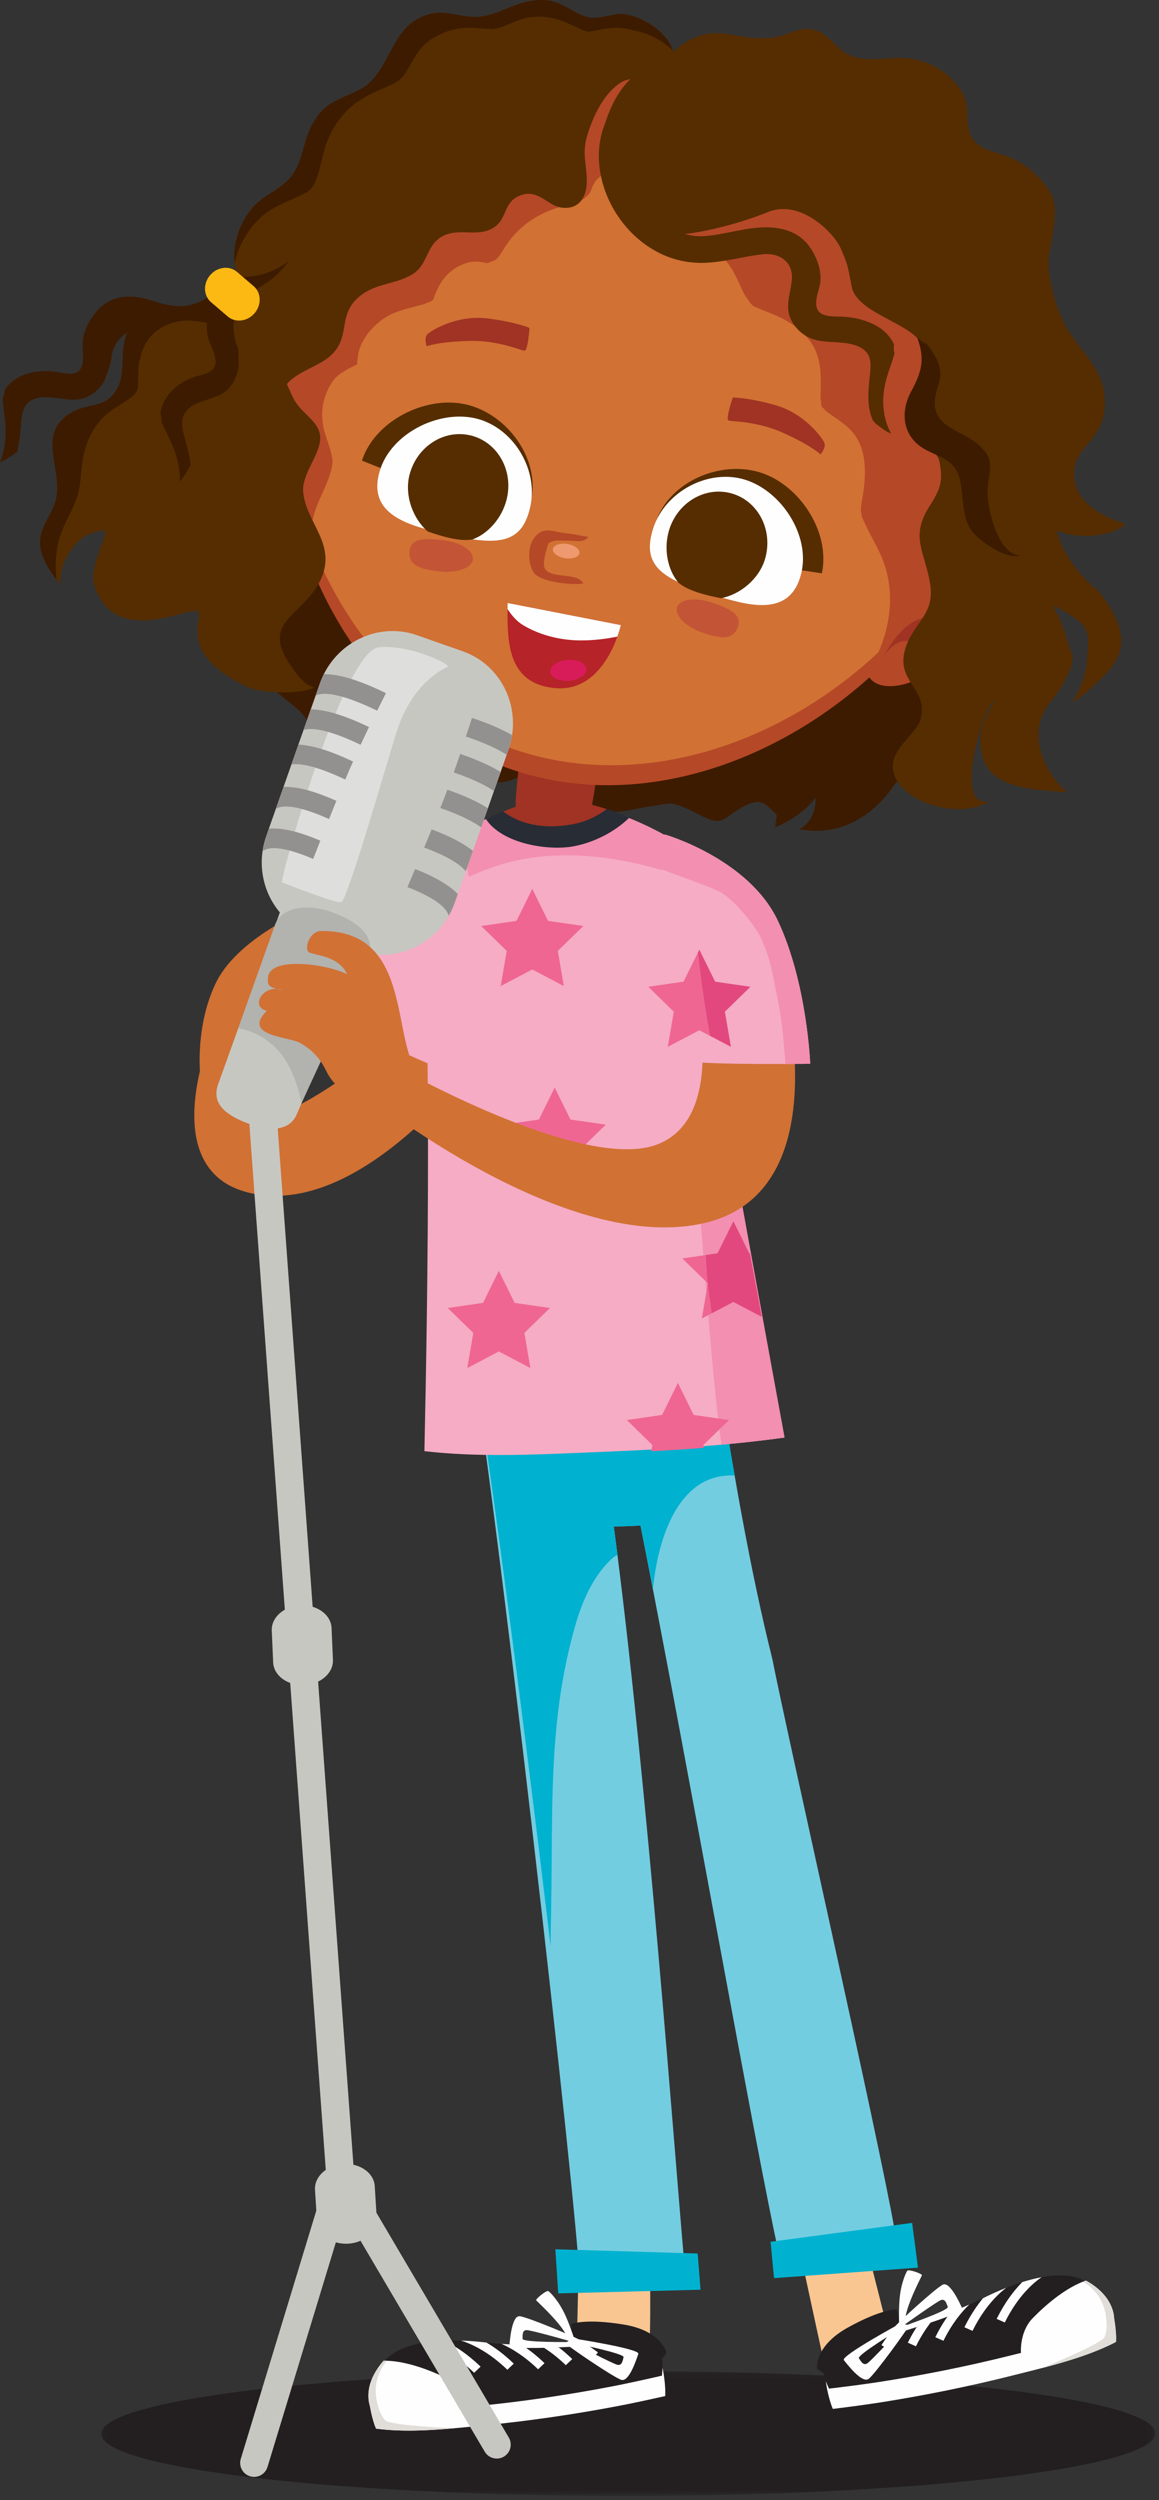 <svg width="179px" height="386px" viewBox="0 0 179 386" version="1.1" xmlns="http://www.w3.org/2000/svg" xmlns:xlink="http://www.w3.org/1999/xlink">
    <rect x="0" y="0" width="179" height="386" fill="#333333" stroke="none"/>
    <defs>
        <polygon id="path-1" points="0.104 0.147 162.9 0.147 162.9 19.404 0.104 19.404"></polygon>
    </defs>
    <g id="SU-Main" stroke="none" stroke-width="1" fill="none" fill-rule="evenodd">
        <g id="SU-login-Kids" transform="translate(-1214, -376)">
            <g id="Group-228" transform="translate(1214, 376)">
                <g id="Group-3" transform="translate(15.523, 365.963)">
                    <mask id="mask-2" fill="white">
                        <use xlink:href="#path-1"></use>
                    </mask>
                    <g id="Clip-2"></g>
                    <path d="M0.104,9.817 C0.106,15.135 36.552,19.427 81.507,19.404 C126.462,19.381 162.903,15.051 162.9,9.734 C162.898,4.416 126.452,0.124 81.497,0.147 C36.542,0.17 0.101,4.5 0.104,9.817" id="Fill-1" fill="#231F20" mask="url(#mask-2)"></path>
                </g>
                <path d="M36.515,152.09 C34.279,153.921 21.104,181.955 40.206,184.481 C59.307,187.006 78.691,157.24 78.691,157.24 L68.082,154.562 C68.082,154.562 41.035,178.209 40.071,170.426 C39.106,162.641 41.571,155.31 41.571,155.31 L36.515,152.09 Z" id="Fill-4" fill="#D17134"></path>
                <path d="M89.351,349.433 C89.244,356.181 89.109,360.527 89.109,360.527 C89.524,365.482 99.347,364.836 100.211,362.857 C100.393,362.438 100.484,357.416 100.383,349.465 L89.351,349.433 Z" id="Fill-6" fill="#F9C692"></path>
                <path d="M123.963,349.533 C125.79,358.05 127.052,363.785 127.052,363.785 C128.097,368.643 137.217,365.451 137.822,363.373 C137.95,362.934 136.6,357.691 134.531,349.563 L123.963,349.533 Z" id="Fill-8" fill="#F9C692"></path>
                <path d="M138.168,344.293 C135.77,330.474 121.671,268.278 119.269,256.084 C112.703,229.858 109,196.398 106.887,189.345 C104.76,182.247 90.951,175.329 90.271,187.066 C90.198,188.327 90.996,193.503 92.38,201.253 C91.5,201.986 90.675,203.266 90.031,205.253 C88.332,196.532 86.613,190.228 84.937,187.737 C80.367,180.946 67.336,187.231 71.026,199.071 C74.055,208.791 87.896,329.455 89.351,349.432 C95.778,349.718 99.195,349.502 105.655,349.074 C104.326,334.349 99.966,274.674 94.792,235.68 C96.076,235.678 97.512,235.621 98.919,235.539 C106.492,273.862 116.84,332.58 120.283,347.897 C125.106,347.521 138.975,348.944 138.168,344.293" id="Fill-10" fill="#73CDE1"></path>
                <path d="M106.887,189.345 C104.76,182.247 90.951,175.329 90.271,187.066 C90.198,188.327 90.996,193.503 92.38,201.253 C91.5,201.986 90.675,203.266 90.031,205.253 C88.332,196.532 86.613,190.228 84.937,187.737 C80.367,180.946 67.336,187.231 71.026,199.071 C73.109,205.753 80.285,260.453 85.039,300.482 C85.057,298.564 85.081,296.646 85.12,294.727 C85.321,284.699 84.992,274.526 86.165,264.55 C86.689,260.096 87.522,255.702 88.732,251.381 C89.837,247.44 91.426,243.582 94.438,240.706 C94.735,240.423 95.049,240.226 95.368,240.095 C95.177,238.61 94.985,237.136 94.792,235.68 C96.076,235.678 97.512,235.62 98.919,235.539 C99.544,238.7 100.187,241.936 100.844,245.222 C100.909,244.664 100.977,244.107 101.056,243.551 C102.007,236.757 105.102,227.405 113.457,227.814 C110.343,209.959 108.273,193.971 106.887,189.345" id="Fill-12" fill="#00B2D0"></path>
                <polygon id="Fill-14" fill="#00B2D0" points="140.873 343.208 141.775 350.117 119.547 351.738 119.006 346.129"></polygon>
                <polygon id="Fill-16" fill="#00B2D0" points="85.773 347.285 86.212 354.095 108.192 353.53 107.753 347.939"></polygon>
                <path d="M156.309,366.789 C149.75,368.439 143.083,369.792 136.419,370.858 C133.97,371.251 131.081,371.63 128.625,371.934 C128.004,370.549 126.981,366.222 127.778,365.695 C129.692,364.43 148.335,360.102 152.511,358.044 C159.124,354.786 164.683,351.047 167.766,352.523 C171.252,354.192 172.567,359.431 172.353,361.592 C167.458,364.125 161.444,365.498 156.309,366.789" id="Fill-18" fill="#FEFEFE"></path>
                <path d="M169.682,353.989 C170.969,356.37 171.211,359.051 170.629,360.788 C170.284,361.82 161.643,365.313 161.001,365.604 C164.874,364.592 168.892,363.383 172.353,361.592 C172.522,359.885 171.918,354.298 169.682,353.989" id="Fill-20" fill="#E1DEDA"></path>
                <path d="M126.188,365.748 C126.188,365.748 125.677,362.297 130.931,359.376 C136.186,356.456 138.505,356.566 138.505,356.566 L139.645,360.134 C144.744,357.966 149.941,355.767 151.935,354.779 C158.557,351.497 164.13,350.484 167.239,352.015 C170.755,353.747 172.103,356.346 171.903,358.553 C167.002,361.106 160.968,362.466 155.817,363.747 C149.236,365.385 142.546,366.719 135.857,367.76 C133.398,368.143 130.497,368.509 128.031,368.802 C127.636,367.917 127.246,367.07 127.199,366.428 L126.188,365.748 Z" id="Fill-22" fill="#231F20"></path>
                <path d="M159.432,357.989 C161.462,355.881 164.652,353.152 167.719,352.118 C170.986,353.914 172.252,356.467 172.061,358.65 C167.785,360.882 162.528,363.071 157.837,364.229 C157.49,363.157 157.547,359.948 159.432,357.989" id="Fill-24" fill="#FEFEFE"></path>
                <path d="M167.719,352.118 C167.566,352.17 167.413,352.227 167.26,352.287 C170.028,354.002 170.952,356.517 170.9,359.221 C171.292,359.037 171.681,358.848 172.061,358.65 C172.252,356.467 170.986,353.915 167.719,352.118" id="Fill-26" fill="#E1DEDA"></path>
                <path d="M153.931,358.034 C155.212,355.435 156.639,353.61 157.886,352.348 C158.929,352.023 159.923,351.773 160.861,351.601 C159.613,352.451 157.204,354.492 155.184,358.589 L153.931,358.034 Z" id="Fill-28" fill="#FEFEFE"></path>
                <path d="M148.946,359.327 C149.87,357.453 150.871,355.984 151.825,354.833 C151.861,354.815 151.902,354.796 151.935,354.779 C153.133,354.186 154.296,353.669 155.416,353.225 C154.094,354.228 151.992,356.248 150.2,359.883 L148.946,359.327 Z" id="Fill-30" fill="#FEFEFE"></path>
                <path d="M144.454,360.862 C145.192,359.364 145.979,358.127 146.753,357.101 C147.845,356.63 148.844,356.194 149.703,355.812 C148.487,356.977 147.016,358.763 145.707,361.417 L144.454,360.862 Z" id="Fill-32" fill="#FEFEFE"></path>
                <path d="M140.208,361.709 C140.644,360.824 141.098,360.037 141.556,359.322 C142.373,358.974 143.18,358.631 143.968,358.295 C143.135,359.331 142.268,360.63 141.462,362.264 L140.208,361.709 Z" id="Fill-34" fill="#FEFEFE"></path>
                <path d="M136.129,362.089 C137.116,360.559 138.124,359.337 139.079,358.362 L139.553,359.846 C138.816,360.657 138.054,361.62 137.303,362.784 L136.129,362.089 Z" id="Fill-36" fill="#FEFEFE"></path>
                <path d="M138.094,359.358 C138.277,358.981 144.52,353.254 145.62,352.743 C146.72,352.232 148.256,355.656 148.614,356.419 C148.972,357.182 139.17,360.019 139.17,360.019 L138.023,359.385 L139.644,359.119 C139.644,359.119 146.576,356.728 146.376,356.182 C146.175,355.637 145.978,354.883 145.317,355.129 C144.655,355.374 139.555,359.023 139.555,359.023 L138.094,359.358 Z" id="Fill-38" fill="#FEFEFE"></path>
                <path d="M140.36,359.088 C140.255,359.499 135.161,366.54 134.156,367.296 C133.151,368.051 130.859,365.063 130.332,364.402 C129.805,363.74 139.129,358.693 139.129,358.693 L140.426,359.046 L138.841,359.681 C138.841,359.681 132.33,363.627 132.651,364.113 C132.972,364.599 133.333,365.289 133.951,364.895 C134.568,364.502 138.952,359.755 138.952,359.755 L140.36,359.088 Z" id="Fill-40" fill="#FEFEFE"></path>
                <path d="M142.391,351.302 C142.391,351.302 141.01,353.999 140.317,355.985 C139.624,357.972 139.762,358.928 139.762,358.928 L138.901,359.879 C138.901,359.879 138.756,357.133 138.926,355.044 C139.133,352.51 139.944,350.844 140.135,350.591 C140.327,350.338 142.386,351.03 142.391,351.302" id="Fill-42" fill="#FEFEFE"></path>
                <path d="M74.939,374.452 C81.671,373.789 88.403,372.812 95.035,371.565 C97.473,371.108 100.321,370.489 102.735,369.946 C102.851,368.432 102.353,364.014 101.426,363.787 C99.197,363.243 80.187,365.464 75.562,364.937 C68.237,364.103 61.742,362.462 59.338,364.892 C56.62,367.639 57.152,373.015 58.083,374.977 C63.546,375.708 69.671,374.97 74.939,374.452" id="Fill-44" fill="#FEFEFE"></path>
                <path d="M58.03,366.918 C57.623,369.594 58.311,372.19 59.434,373.639 C60.117,374.519 69.42,374.864 70.123,374.92 C66.136,375.275 61.946,375.494 58.083,374.977 C57.348,373.428 56.029,367.964 58.03,366.918" id="Fill-46" fill="#E1DEDA"></path>
                <path d="M102.941,363.301 C102.941,363.301 102.256,359.879 96.324,358.905 C90.392,357.93 88.246,358.817 88.246,358.817 L88.378,362.56 C82.845,362.241 77.212,361.927 75.001,361.67 C67.66,360.817 62.073,361.745 59.663,364.236 C56.938,367.054 56.547,369.954 57.48,371.965 C62.956,372.713 69.095,371.955 74.376,371.422 C81.123,370.742 87.871,369.738 94.518,368.459 C96.962,367.989 99.817,367.354 102.237,366.797 C102.309,365.831 102.391,364.902 102.217,364.282 L102.941,363.301 Z" id="Fill-48" fill="#231F20"></path>
                <path d="M69.028,367.223 C66.406,365.924 62.482,364.433 59.246,364.495 C56.777,367.289 56.448,370.119 57.364,372.109 C62.143,372.767 67.496,373.253 72.302,372.759 C72.268,371.633 71.464,368.43 69.028,367.223" id="Fill-50" fill="#FEFEFE"></path>
                <path d="M59.246,364.495 C59.407,364.492 59.571,364.494 59.736,364.499 C57.709,367.048 57.688,369.727 58.65,372.254 C58.218,372.213 57.789,372.167 57.364,372.109 C56.448,370.119 56.777,367.289 59.246,364.495" id="Fill-52" fill="#E1DEDA"></path>
                <path d="M74.222,365.407 C72.138,363.393 70.179,362.158 68.578,361.391 C67.488,361.437 66.467,361.538 65.527,361.693 C66.988,362.071 69.945,363.179 73.229,366.354 L74.222,365.407 Z" id="Fill-54" fill="#FEFEFE"></path>
                <path d="M79.35,364.942 C77.847,363.489 76.41,362.444 75.123,361.683 C75.084,361.679 75.038,361.674 75.001,361.67 C73.673,361.516 72.405,361.421 71.199,361.382 C72.783,361.88 75.444,363.071 78.358,365.888 L79.35,364.942 Z" id="Fill-56" fill="#FEFEFE"></path>
                <path d="M84.097,364.869 C82.896,363.709 81.738,362.81 80.663,362.105 C79.475,362.031 78.389,361.958 77.451,361.888 C78.989,362.574 80.977,363.759 83.105,365.815 L84.097,364.869 Z" id="Fill-58" fill="#FEFEFE"></path>
                <path d="M88.379,364.233 C87.67,363.547 86.977,362.96 86.305,362.441 C85.418,362.389 84.543,362.339 83.688,362.289 C84.821,362.983 86.076,363.912 87.387,365.179 L88.379,364.233 Z" id="Fill-60" fill="#FEFEFE"></path>
                <path d="M92.347,363.213 C90.901,362.107 89.54,361.296 88.312,360.701 L88.367,362.258 C89.334,362.772 90.376,363.422 91.476,364.264 L92.347,363.213 Z" id="Fill-62" fill="#FEFEFE"></path>
                <path d="M89.575,361.306 C89.275,361.013 81.467,357.73 80.258,357.621 C79.049,357.511 78.76,361.253 78.681,362.092 C78.601,362.931 88.786,362.291 88.786,362.291 L89.651,361.307 L88.036,361.605 C88.036,361.605 80.703,361.695 80.708,361.113 C80.713,360.532 80.643,359.756 81.349,359.764 C82.054,359.771 88.087,361.484 88.087,361.484 L89.575,361.306 Z" id="Fill-64" fill="#FEFEFE"></path>
                <path d="M87.351,361.817 C87.589,362.169 94.761,367.076 95.963,367.447 C97.164,367.819 98.312,364.233 98.585,363.433 C98.857,362.632 88.377,361.03 88.377,361.03 L87.275,361.799 L88.982,361.863 C88.982,361.863 96.442,363.378 96.304,363.943 C96.167,364.509 96.06,365.28 95.346,365.119 C94.632,364.957 88.902,361.969 88.902,361.969 L87.351,361.817 Z" id="Fill-66" fill="#FEFEFE"></path>
                <path d="M82.811,355.173 C82.811,355.173 85.021,357.246 86.345,358.882 C87.668,360.518 87.861,361.464 87.861,361.464 L88.991,362.069 C88.991,362.069 88.201,359.436 87.336,357.527 C86.286,355.211 84.96,353.916 84.694,353.743 C84.428,353.57 82.724,354.917 82.811,355.173" id="Fill-68" fill="#FEFEFE"></path>
                <path d="M45.804,30.72 C45.747,30.616 45.682,30.523 45.615,30.436 C45.898,32.297 45.798,34.298 45.48,36.092 C44.616,40.953 43.574,40.864 38.832,42.95 C36.962,43.773 37.654,44.209 36.846,44.307 C35.332,44.755 34.223,44.212 33.049,45.182 C28.681,48.787 25.148,46.787 22.429,46.118 C19.591,45.42 16.887,45.748 14.876,48.127 C13.723,49.491 12.797,51.257 12.749,53.088 C12.717,54.316 13.213,56.533 12.051,57.374 C11.107,58.057 9.381,57.479 8.343,57.368 C6.811,57.204 5.302,57.306 3.833,57.812 C2.479,58.279 1.461,59.113 0.731,60.175 C0.711,60.58 0.623,61.007 0.449,61.453 C0.43,61.502 0.414,61.541 0.399,61.577 C0.404,61.64 0.404,61.736 0.397,61.887 C0.431,61.227 0.494,62.61 0.49,62.577 C0.644,63.803 0.82,64.986 0.86,66.226 C0.915,67.989 0.642,69.751 0,71.378 C0.051,71.352 0.104,71.33 0.155,71.304 C0.891,70.929 1.45,70.616 1.766,70.399 C2.067,70.192 2.36,69.976 2.651,69.759 C2.965,68.551 3.086,67.29 3.201,66.034 C3.328,64.647 3.337,62.794 4.595,61.957 C6.82,60.478 10.088,62.163 12.55,61.592 C14.187,61.212 15.797,59.855 16.356,58.207 C16.944,56.473 17.037,56.577 17.274,54.814 C17.624,52.202 20.719,49.993 22.926,50.713 C25.685,51.612 26.858,52.526 29.708,53.153 C41.12,55.664 51.594,41.087 45.804,30.72" id="Fill-70" fill="#3D1B00"></path>
                <path d="M169.627,91.24 C165.652,88.169 161.815,82.096 160.861,74.268 C159.941,73.56 159.596,77.562 158.996,76.497 C159.572,77.519 158.977,79.01 158.88,80.09 C158.746,81.591 158.977,82.838 159.498,84.254 C160.065,85.791 159.654,87.029 159.949,88.515 C160.362,90.598 160.307,91.881 161.862,92.931 C163.786,94.231 167.688,95.715 167.951,98.076 C168.074,99.173 168.042,100.239 167.879,101.267 C167.901,101.68 167.893,102.089 167.842,102.489 C167.574,104.607 166.728,106.622 165.585,108.438 C166.579,107.844 167.527,107.162 168.648,106.113 C171.844,103.119 175.396,100.259 171.383,93.687 C170.846,92.808 170.236,92.017 169.627,91.24" id="Fill-72" fill="#552D00"></path>
                <path d="M96.303,107.786 C93.266,109.644 89.121,111.912 87.045,114.938 C83.623,119.925 88.925,124.392 93.221,125.203 C95.758,125.682 98.115,124.805 100.591,124.477 C103.966,124.031 103.247,123.379 108.541,126.062 C111.682,127.654 111.887,126.157 114.515,124.702 C117.541,123.027 118.078,123.95 119.947,125.798 C120.004,125.854 119.727,127.593 119.681,127.725 C122.055,126.817 124.457,125.172 125.968,123.143 C125.989,125.245 125.279,126.95 123.479,128.039 C135.226,130.129 141.709,117.837 143.338,107.585 C144.097,102.809 144.847,97.747 142.11,93.468 C139.487,89.37 134.493,88.787 130.03,88.649 C123.318,88.441 118.311,90.913 114.394,96.689 C111.846,100.448 111.803,101.427 107.654,102.281 C103.415,103.153 99.996,105.528 96.303,107.786" id="Fill-74" fill="#3D1B00"></path>
                <path d="M34.931,74.044 C34.593,80.357 39.454,82.985 40.974,88.672 C42.322,93.71 38.918,99.175 40.614,103.972 C42.051,108.035 48.51,109.17 48.093,114.178 C51.229,111.658 50.55,107.455 49.762,104.242 C51,106.565 53.135,108.01 53.886,110.674 C54.695,113.545 53.967,115.345 57.389,116.687 C60.709,117.99 63.659,115.948 66.721,116.037 C70.196,116.139 71.137,119.038 73.996,120.201 C80.708,122.93 84.95,115.7 86.724,110.688 C88.188,106.554 89.663,102.28 90.586,97.96 C91.867,91.963 89.724,88.739 86.359,83.753 C82.719,78.36 78.645,72.642 73.406,68.681 C69.798,65.954 65.658,65.812 61.431,65.139 C55.345,64.171 53.944,57.159 46.658,59.654 C40.511,61.758 35.291,67.338 34.931,74.044" id="Fill-76" fill="#3D1B00"></path>
                <path d="M65.548,224.057 C73.467,224.968 81.595,224.642 89.489,224.316 C99.073,223.921 108.619,223.517 118.149,222.349 C119.154,222.226 120.158,222.092 121.161,221.956 C116.632,197.456 109.829,161.503 108.795,154.658 C106.114,136.902 107.543,132.08 106.374,131.227 C103.54,129.158 93.553,123.425 84.535,123.551 C80.072,123.613 64.908,130.786 64.99,132.021 C66.654,156.907 66.111,198.291 65.548,224.057" id="Fill-78" fill="#F5ACC4"></path>
                <path d="M76.085,133.897 C85.954,130.454 96.83,132.283 106.457,135.717 C106.638,135.782 106.815,135.85 106.995,135.915 C106.899,132.886 106.919,131.624 106.374,131.227 C103.54,129.158 93.553,123.425 84.535,123.551 C80.071,123.613 64.908,130.786 64.99,132.021 C65.143,134.314 65.278,136.75 65.395,139.299 C68.763,137.02 72.398,135.184 76.085,133.897" id="Fill-80" fill="#F38FB0"></path>
                <path d="M111.438,223.052 C113.676,222.852 115.913,222.623 118.149,222.349 C119.157,222.225 120.163,222.091 121.17,221.955 C116.838,198.262 110.285,162.316 108.742,152.986 C108.395,155.613 108.718,161.463 108.454,164.599 C108.456,167.604 108.015,169.732 107.993,172.738 C107.923,182.352 107.39,178.65 108.188,188.238 C108.787,195.438 110.299,215.923 111.438,223.052" id="Fill-82" fill="#F38FB0"></path>
                <path d="M79.761,125.13 C79.056,124.601 81.505,108.363 81.505,108.363 L93.943,109.261 L91.148,126.061 C91.148,126.061 85.526,129.445 79.761,125.13" id="Fill-84" fill="#A03323"></path>
                <path d="M44.205,52.948 C39.23,81.106 55.681,115.332 85.895,120.559 C116.11,125.776 148.651,100.011 153.625,71.854 C158.597,43.696 138.135,16.64 107.918,11.418 C77.704,6.199 49.179,24.79 44.205,52.948" id="Fill-86" fill="#B54827"></path>
                <path d="M44.617,51.422 C39.828,78.813 56.291,112.217 86.243,117.454 C116.196,122.683 148.3,97.759 153.088,70.369 C157.873,42.978 137.473,16.535 107.518,11.303 C77.566,6.072 49.404,24.031 44.617,51.422" id="Fill-88" fill="#D17134"></path>
                <path d="M65.602,46.922 C65.232,47.02 66.386,46.612 66.514,46.544 C66.604,46.497 66.669,46.465 66.724,46.439 C66.755,46.412 66.8,46.377 66.853,46.336 C66.853,46.333 66.853,46.331 66.853,46.329 C66.543,46.535 66.85,46.172 66.853,46.329 C66.863,46.322 66.871,46.317 66.882,46.31 C66.995,46.016 67.102,45.72 67.216,45.427 C68.154,43.007 69.662,41.325 72.189,40.567 C73.264,40.245 74.247,40.406 75.282,40.643 C75.215,40.623 75.22,40.616 75.295,40.621 C75.365,40.6 76.034,40.358 76.143,40.303 C76.312,40.219 76.413,40.175 76.476,40.154 C76.511,40.122 76.553,40.084 76.608,40.038 C76.719,39.944 76.79,39.889 76.837,39.857 C76.843,39.85 76.845,39.846 76.851,39.839 C77.244,39.332 77.582,38.794 77.924,38.252 C80.008,34.954 82.883,33.025 86.567,31.926 C87.198,31.738 87.833,31.568 88.465,31.383 C88.562,31.347 88.996,31.205 89.075,31.174 C89.377,31.053 89.681,30.935 89.969,30.784 C90.077,30.728 90.15,30.694 90.199,30.672 C90.211,30.663 90.219,30.657 90.232,30.646 C90.342,30.561 91.07,29.83 90.542,30.465 C91.229,29.638 91.085,29.86 91.434,28.977 C92.063,27.384 93.321,26.649 94.639,26.553 C97.733,21.193 101.48,16.169 104.659,10.873 C75.793,7.228 49.252,24.905 44.617,51.422 C42.79,61.87 44.059,73.192 47.985,83.492 C47.956,82.072 48.119,80.649 48.549,79.234 C49.04,77.612 49.841,76.131 50.472,74.565 C50.625,74.184 50.782,73.802 50.909,73.411 C50.895,73.453 51.25,72.135 51.13,72.767 C51.217,72.31 51.314,71.844 51.341,71.378 C51.35,71.21 51.361,71.107 51.372,71.041 C51.356,70.977 51.336,70.886 51.312,70.755 C51.216,70.238 51.097,69.728 50.946,69.225 C50.882,69.04 50.686,68.441 50.698,68.478 C50.395,67.524 50.014,66.54 49.873,65.541 C49.543,63.206 49.937,61.153 51.193,59.153 C52.171,57.597 53.673,57.031 55.154,56.252 C55.157,56.194 55.16,56.136 55.163,56.077 C55.224,55.075 55.384,54.045 55.816,53.132 C56.796,51.065 58.706,49.23 60.822,48.342 C62.37,47.693 64,47.385 65.602,46.922" id="Fill-90" fill="#B54827"></path>
                <path d="M107.518,11.303 C104.667,10.805 101.833,10.518 99.032,10.429 C98.951,10.508 98.869,10.585 98.788,10.665 C98.694,10.772 98.419,11.073 98.371,11.13 C98,11.572 97.637,12.019 97.296,12.484 C96.461,13.625 95.692,14.816 95.003,16.052 C94.936,16.185 94.664,16.695 94.656,16.71 C94.557,16.909 94.461,17.11 94.363,17.31 C96.206,18.655 96.325,20.953 95.24,22.799 C95.538,22.292 94.93,23.55 94.951,23.489 C94.85,23.762 94.76,24.04 94.681,24.32 C94.666,24.402 94.641,24.537 94.606,24.727 C94.555,25.047 94.516,25.368 94.487,25.691 C94.39,27.036 94.438,28.119 94.785,29.516 C95.248,31.372 96.146,33.962 97.635,35.832 C98.067,36.376 98.42,36.787 99.036,37.138 C98.658,36.923 100.305,37.337 99.405,37.242 C99.764,37.28 100.123,37.31 100.484,37.305 C100.526,37.303 100.571,37.3 100.623,37.297 C101.377,37.247 102.13,37.209 102.886,37.184 C105.524,37.095 108.597,37.56 110.808,39.113 C112.652,40.409 113.489,42.252 114.38,44.23 C114.584,44.682 114.795,45.133 115.04,45.565 C115.063,45.571 115.791,46.689 115.904,46.811 C116.242,47.176 116.186,47.142 116.79,47.489 C116.239,47.173 117.512,47.782 117.652,47.834 C120.46,48.877 122.971,49.998 124.903,52.402 C127.158,55.208 126.747,58.479 126.722,61.795 C126.727,61.181 126.933,62.744 126.788,62.435 C127.14,63.186 126.756,62.581 127.23,63.097 C127.348,63.225 127.415,63.303 127.452,63.351 C127.469,63.365 127.481,63.375 127.501,63.391 C127.741,63.588 127.983,63.783 128.238,63.962 C129.32,64.722 130.381,65.385 131.318,66.337 C134.028,69.09 133.797,73.367 133.198,76.874 C133.094,77.487 132.976,78.113 132.946,78.739 C132.969,78.846 133.011,79.301 133.036,79.408 C133.078,79.588 133.096,79.687 133.101,79.741 C133.132,79.81 133.168,79.894 133.216,80.012 C134.055,82.053 135.264,83.907 136.131,85.931 C137.722,89.644 137.809,93.611 136.801,97.489 C136.512,98.598 136.124,99.674 135.655,100.717 C144.666,92.254 151.139,81.516 153.088,70.369 C157.873,42.978 137.473,16.536 107.518,11.303" id="Fill-92" fill="#B54827"></path>
                <path d="M147.01,96.015 C146.618,92.423 143.799,90.493 140.714,91.702 C140.063,91.958 139.355,92.442 138.645,93.078 C137.931,96.964 136.14,100.629 133.907,103.942 C134.908,106.399 138.183,106.296 140.906,105.228 C143.99,104.019 147.399,99.609 147.01,96.015" id="Fill-94" fill="#B54827"></path>
                <path d="M142.489,101.332 C141.713,99.02 139.248,97.514 136.593,101.166 C140.708,93.124 147.872,93.851 142.489,101.332" id="Fill-96" fill="#A03323"></path>
                <path d="M65.043,54.768 C67.073,52.774 69.564,51.675 72.289,51.567 C75.496,51.439 78.603,52.321 81.113,54.293 C80.888,55.348 80.62,56.297 80.372,56.375 C79.868,56.534 73.672,54.988 68.019,55.493 C65.478,55.72 65.064,55.917 64.789,55.619 C64.57,55.555 64.923,54.885 65.043,54.768" id="Fill-98" fill="#D17134"></path>
                <path d="M132.557,70.271 C131.79,67.53 130.179,65.337 127.87,63.884 C125.153,62.175 122.02,61.392 118.861,61.851 C118.53,62.877 118.29,63.834 118.466,64.025 C118.824,64.414 124.966,66.162 129.615,69.416 C131.705,70.879 131.966,71.257 132.352,71.135 C132.575,71.189 132.602,70.432 132.557,70.271" id="Fill-100" fill="#D17134"></path>
                <path d="M90.886,82.905 C89.924,82.767 88.769,82.468 87.513,82.353 C85.41,82.144 83.936,81.157 82.519,83.034 C81.185,84.84 81.728,88.064 82.819,88.787 C84.404,90.093 89.349,90.352 90.099,90.068 C89.136,88.382 85.445,89.335 84.287,87.999 C83.643,87.365 84.23,85.364 84.676,83.936 C85.439,83.235 86.682,83.51 87.887,83.48 C88.838,83.456 90.063,83.892 90.886,82.905" id="Fill-102" fill="#B54827"></path>
                <path d="M85.394,84.793 C85.328,85.405 86.192,86.034 87.322,86.197 C88.453,86.36 89.422,85.995 89.488,85.383 C89.554,84.771 88.691,84.142 87.561,83.979 C86.43,83.816 85.46,84.181 85.394,84.793" id="Fill-104" fill="#EF9970"></path>
                <path d="M126.929,88.521 C128.298,82.178 123.485,74.821 117.367,72.935 C111.181,71.032 103.327,74.392 101.277,80.642 C100.674,82.479 100.986,84.532 101.298,85.796 C109.879,86.39 118.439,87.196 126.929,88.521" id="Fill-106" fill="#552D00"></path>
                <path d="M123.764,88.458 C122.081,95.583 115.301,93.454 109.679,91.699 C102.025,89.31 99.057,87.199 100.9,81.529 C102.742,75.858 109.452,72.322 115.075,74.069 C120.7,75.821 125.134,82.656 123.764,88.458" id="Fill-108" fill="#FEFEFE"></path>
                <path d="M111.339,92.363 C108.933,91.88 106.263,91.231 104.768,89.957 C103.097,87.955 102.49,84.793 103.299,81.979 C104.556,77.602 108.905,75.01 113.012,76.19 C117.119,77.371 119.428,81.875 118.171,86.253 C117.255,89.438 114.243,91.834 111.339,92.363" id="Fill-110" fill="#552D00"></path>
                <path d="M55.897,71.123 C57.902,64.951 65.76,61.009 71.996,62.453 C78.301,63.917 83.403,70.769 82.034,77.203 C81.632,79.094 80.331,80.712 79.426,81.648 C71.708,77.85 63.903,74.244 55.897,71.123" id="Fill-112" fill="#552D00"></path>
                <path d="M58.666,72.658 C56.54,79.664 63.471,81.231 69.213,82.539 C77.032,84.321 80.658,83.987 81.914,78.159 C83.172,72.33 79.148,65.901 73.408,64.586 C67.665,63.273 60.397,66.954 58.666,72.658" id="Fill-114" fill="#FEFEFE"></path>
                <path d="M66.072,82.069 C68.394,82.861 71.029,83.641 72.961,83.291 C75.412,82.4 77.526,79.972 78.242,77.132 C79.354,72.716 76.897,68.29 72.753,67.246 C68.609,66.202 64.349,68.936 63.236,73.352 C62.427,76.566 63.826,80.152 66.072,82.069" id="Fill-116" fill="#552D00"></path>
                <path d="M73.03,86.363 C72.881,87.694 70.567,88.529 67.862,88.226 C65.156,87.923 63.128,87.386 63.233,85.266 C63.346,82.99 65.696,83.1 68.401,83.403 C71.106,83.706 73.179,85.031 73.03,86.363" id="Fill-118" fill="#C35436"></path>
                <path d="M104.58,93.738 C104.139,95.004 105.866,96.756 108.436,97.652 C111.007,98.548 113.068,98.94 113.889,96.983 C114.771,94.881 112.604,93.965 110.033,93.069 C107.463,92.173 105.021,92.473 104.58,93.738" id="Fill-120" fill="#C35436"></path>
                <path d="M88.488,130.38 C91.574,129.836 94.726,128.304 96.968,126.196 C93.475,124.639 88.978,123.31 84.465,123.374 C82.605,123.4 78.534,124.825 75.256,126.391 C77.795,130.062 84.764,131.036 88.488,130.38" id="Fill-122" fill="#A03323"></path>
                <path d="M88.831,127.187 C84.953,128.006 80.773,127.653 77.693,125.27 C76.793,125.648 75.896,126.056 75.05,126.474 C77.637,130.344 84.738,131.369 88.532,130.678 C91.677,130.104 94.888,128.489 97.173,126.266 C96.116,125.779 94.968,125.314 93.757,124.901 C92.273,125.999 90.61,126.811 88.831,127.187" id="Fill-124" fill="#272C35"></path>
                <path d="M112.477,64.897 C112.83,65.147 116.758,64.901 121.147,66.916 C125.535,68.93 126.711,70.159 126.711,70.159 C126.711,70.159 127.66,69.118 127.301,68.336 C126.942,67.554 124.276,63.818 119.68,62.536 C115.421,61.347 113.17,61.375 113.17,61.375 C113.17,61.375 112.074,64.611 112.477,64.897" id="Fill-126" fill="#A03323"></path>
                <path d="M81.054,54.139 C80.631,54.234 77.106,52.484 72.279,52.64 C67.453,52.796 65.893,53.473 65.893,53.473 C65.893,53.473 65.422,52.146 66.056,51.564 C66.69,50.983 70.596,48.572 75.329,49.171 C79.716,49.726 81.78,50.624 81.78,50.624 C81.78,50.624 81.536,54.032 81.054,54.139" id="Fill-128" fill="#A03323"></path>
                <path d="M104.044,36.29 C107.844,36.088 113.683,34.736 118.619,32.733 C123.627,30.7 128.795,35.94 129.842,38.344 C131.058,41.135 130.917,41.129 131.544,44.284 C132.328,48.23 140.185,49.777 142.176,52.83 C143.475,54.82 143.762,56.746 142.817,59.081 C141.926,61.28 140.105,61.736 139.836,64.366 C139.56,67.055 144.638,68.693 145.121,71.386 C145.71,74.671 145.059,75.753 143.453,78.329 C140.576,82.944 142.807,85.134 143.639,90.037 C144.475,94.953 141.039,96.065 139.792,100.259 C138.298,105.288 143.46,106.394 142.184,111.01 C141.567,113.243 138.172,115.213 137.913,117.926 C137.385,123.445 147.986,126.935 152.835,123.685 C147.344,125.017 151.389,110.755 153.259,108.459 C156.662,104.28 154.001,105.08 155.851,102.93 C157.527,100.982 159.085,102.672 160.253,100.05 C163.789,92.111 155.346,92.629 156.46,87.927 C157.166,84.951 160.52,83.916 162.041,81.343 C163.544,78.801 160.06,76.166 159.776,73.39 C159.417,69.894 159.416,69.069 161.409,66.188 C162.78,64.206 164.4,61.861 164.168,59.266 C163.891,56.162 160.963,54.22 160.194,51.142 C159.448,48.157 161.158,46.51 161.294,43.828 C161.478,40.232 159.834,40.495 158.96,37.348 C158.307,34.997 157.99,29.797 156.038,27.775 C153.987,25.651 150.041,26.184 147.699,24.037 C145.718,22.222 145.195,19.624 144.09,17.356 C142.834,14.78 141.7,13.79 138.823,12.658 C135.442,11.327 134.599,12.009 131.699,13.532 C126.772,16.119 124.009,13.901 120.62,10.463 C115.923,5.696 112.742,8.074 108.021,8.716 C103.408,9.343 104.667,8.093 99.478,10.684 C95.084,12.878 92.699,19.54 92.633,24.036 C92.516,32.049 98.046,36.609 104.044,36.29" id="Fill-130" fill="#552D00"></path>
                <path d="M90.695,20.916 C89.833,23.767 90.647,25.307 90.625,28.097 C90.607,30.389 89.446,32.319 86.909,32.079 C84.509,31.852 83.182,29.042 80.281,30.203 C77.418,31.348 78.574,34.348 75.43,35.548 C73.144,36.42 70.541,35.207 68.226,36.537 C65.792,37.935 66.101,40.856 63.734,42.321 C60.834,44.116 57.578,43.58 54.9,46.351 C52.639,48.69 53.697,51.297 52.029,53.805 C50.12,56.675 45.96,56.893 43.949,59.754 C42.373,61.996 42.008,65.94 43.491,68.346 C39.708,66.581 36.686,60.058 37.265,56.107 C37.638,53.565 38.932,51.119 38.917,48.528 C38.899,45.554 36.574,43.608 36.233,40.843 C35.841,37.675 37.088,34.111 39.199,31.845 C41.117,29.786 43.857,29.126 45.413,26.627 C46.774,24.442 46.889,21.757 48.128,19.389 C50.069,15.678 52.145,15.571 55.542,13.826 C60.404,11.328 60.009,4.19 65.929,2.293 C68.659,1.418 70.767,2.591 73.326,2.613 C76.29,2.639 78.695,0.778 81.584,0.224 C84.709,-0.376 86.05,0.265 88.496,1.657 C91.184,3.187 91.865,2.846 95.042,2.215 C98.881,1.454 107.341,7.298 102.583,11.312 C100.931,12.705 97.884,11.423 95.78,12.811 C93.166,14.537 91.567,18.026 90.695,20.916" id="Fill-132" fill="#552D00"></path>
                <path d="M90.478,4.812 C90.61,4.854 90.709,4.884 90.786,4.906 C91.751,4.793 92.688,4.543 93.649,4.414 C95.11,4.217 96.483,4.279 97.75,4.669 C99.937,5.054 102.017,6.032 103.765,7.652 C103.802,7.686 103.837,7.722 103.874,7.756 C103.027,4.581 97.824,1.663 95.042,2.215 C91.865,2.846 91.184,3.187 88.496,1.657 C86.05,0.265 84.71,-0.376 81.584,0.224 C78.695,0.777 76.29,2.64 73.326,2.613 C70.766,2.591 68.66,1.418 65.929,2.293 C60.009,4.19 60.404,11.328 55.542,13.826 C52.145,15.571 50.069,15.678 48.128,19.389 C46.889,21.757 46.774,24.443 45.413,26.627 C43.857,29.126 41.117,29.786 39.199,31.845 C37.125,34.072 35.889,37.549 36.217,40.675 C36.865,37.859 38.324,35.246 40.545,33.33 C42.275,31.838 44.415,31.132 46.439,30.163 C46.849,29.967 47.265,29.773 47.655,29.537 C47.489,29.611 48.164,28.989 47.91,29.313 C48.144,29.015 48.375,28.714 48.57,28.389 C48.485,28.498 48.896,27.588 48.883,27.624 C49.501,25.895 49.769,24.072 50.348,22.335 C51.025,20.308 52.081,18.638 53.563,17.11 C55.048,15.58 56.99,14.604 58.919,13.75 C60.534,13.035 61.713,12.703 62.591,11.303 C63.727,9.492 64.643,7.342 66.516,6.13 C68.507,4.842 70.432,4.252 72.815,4.303 C73.782,4.324 74.741,4.441 75.707,4.477 C75.984,4.487 76.081,4.503 76.105,4.518 C76.163,4.502 76.27,4.477 76.457,4.442 C76.433,4.446 77.742,4.085 77.112,4.317 C78.777,3.704 80.486,2.781 82.276,2.617 C84.89,2.378 86.825,3.143 89.135,4.233 C89.572,4.44 90.015,4.665 90.478,4.812" id="Fill-134" fill="#3D1B00"></path>
                <path d="M45.327,61.519 C46.609,64.097 49.794,65.15 49.425,68.101 C49.116,70.576 46.62,73.322 46.823,75.898 C47.224,80.979 52.607,84.29 49.076,90.356 C46.272,95.174 40.399,96.187 44.809,102.636 C45.753,104.017 46.912,105.733 48.549,106.149 C46.218,107.282 40.301,107.085 38.064,106.007 C24.457,99.445 34.667,92.994 28.634,94.592 C24.618,95.655 16.848,98.098 14.515,90.139 C13.81,87.733 16.416,83.203 16.227,81.947 C16.227,81.947 13.542,81.828 11.699,83.99 C9.259,86.851 9.3,89.018 9.33,90.222 C9.44,90.34 9.446,90.335 9.347,90.208 C8.081,88.783 6.759,86.869 6.337,85.04 C5.615,81.906 7.667,80.181 8.53,77.49 C10.052,72.739 5.046,66.68 11.497,63.454 C14.046,62.179 16.271,63.012 18.002,60.144 C19.593,57.507 18.33,53.991 19.689,51.332 C21.125,48.522 24.261,47.187 27.236,47.714 C28.771,47.985 29.356,49.453 30.863,48.694 C33.457,47.387 34.314,44.07 35.4,43.241 C38.063,41.207 40.721,41.575 44.12,41.066 C47.203,40.605 52.096,41.936 50.61,45.775 C49.528,48.571 45.929,48.554 44.279,50.661 C41.876,53.729 43.822,58.493 45.327,61.519" id="Fill-136" fill="#552D00"></path>
                <path d="M9.441,82.302 C10.162,80.358 11.298,78.59 11.941,76.615 C12.506,74.884 12.454,73.038 12.738,71.248 C13.256,67.985 14.611,65.148 17.404,63.243 C18.379,62.578 19.442,62.015 20.349,61.257 C20.474,61.152 20.599,61.046 20.721,60.937 C20.779,60.85 21.031,60.546 21.086,60.456 C21.104,60.427 21.117,60.408 21.132,60.385 C21.147,60.333 21.166,60.272 21.196,60.185 C21.241,60.036 21.272,59.941 21.291,59.89 C21.432,58.63 21.256,57.342 21.475,56.094 C21.826,54.09 22.567,52.342 24.228,51.071 C25.94,49.761 28.196,49.268 30.312,49.584 C30.748,49.649 31.182,49.731 31.62,49.788 C31.6,49.786 32.943,49.824 32.333,49.917 C32.443,49.9 32.53,49.886 32.598,49.874 C32.616,49.858 32.63,49.847 32.644,49.834 C32.818,49.615 32.987,49.393 33.136,49.155 C33.144,49.143 33.608,48.312 33.513,48.525 C33.79,47.968 34.055,47.405 34.3,46.833 C34.797,45.675 35.239,44.489 35.799,43.361 C35.911,43.135 36.038,42.922 36.177,42.719 C35.918,42.874 35.659,43.043 35.4,43.24 C34.315,44.07 33.457,47.387 30.863,48.694 C29.356,49.453 28.771,47.985 27.236,47.714 C24.261,47.187 21.125,48.522 19.689,51.332 C18.33,53.991 19.593,57.507 18.002,60.144 C16.271,63.012 14.046,62.179 11.497,63.454 C5.046,66.679 10.052,72.739 8.53,77.49 C7.668,80.181 5.615,81.906 6.338,85.041 C6.691,86.572 7.676,88.163 8.731,89.477 C8.469,87.035 8.608,84.549 9.441,82.302" id="Fill-138" fill="#3D1B00"></path>
                <path d="M162.482,73.494 C161.26,81.424 165.524,85.029 164.547,88.391 C163.887,90.659 161.866,92.122 163.111,94.443 C164.423,96.89 164.714,98.913 165.575,101.023 C166.119,102.353 164.198,106.029 162.418,108.148 C157.005,114.593 164.027,122.073 164.932,122.314 C157.696,121.932 152.572,121.198 151.587,116.242 C150.334,109.933 156.031,108.64 152.972,103.377 C151.749,101.272 151.521,99.409 151.741,96.76 C151.954,94.183 154.662,92.984 154.846,90.249 C155.208,84.856 150.136,82.101 156.333,77.772 C157.168,77.189 158.656,76.78 159.47,76.495 C159.118,76.946 158.728,76.978 158.253,77.268 L162.482,73.494 Z" id="Fill-140" fill="#552D00"></path>
                <path d="M119.426,5.782 C122.002,5.486 123.59,3.707 126.34,4.829 C128.486,5.705 129.374,8.003 131.838,8.758 C134.753,9.651 137.689,8.648 140.484,9.034 C143.732,9.484 146.59,11.201 148.382,13.905 C150.005,16.356 148.952,18.419 149.887,20.747 C150.84,23.122 153.374,23.315 155.447,24.083 C158.107,25.067 160.644,27.138 162.184,29.677 C163.758,32.269 162.358,36.783 162.013,39.563 C161.619,42.739 163.302,48.455 164.944,50.984 C167.709,55.245 170.999,57.672 170.605,62.976 C170.248,67.794 166.646,68.786 166.046,71.823 C165.626,73.949 165.584,78.278 173.841,80.924 C171.124,83.45 162.208,83.805 160.1,78.992 C158.873,76.19 158.48,76.516 158.218,72.777 C157.988,69.488 158.95,68.865 156.941,66.638 C152.681,61.914 157.349,55.643 153.831,50.85 C151.466,47.628 147.261,47.767 144.881,43.889 C142.677,40.296 142.151,35.045 138.892,32.162 C135.426,29.096 130.063,29.624 126.132,27.234 C122.43,24.984 120.182,19.369 115.7,19.036 C112.213,18.777 95.994,19.508 99.915,12.583 C101.102,10.484 104.738,6.489 108.175,5.481 C112.155,4.314 114.28,6.374 119.426,5.782" id="Fill-142" fill="#552D00"></path>
                <path d="M133.605,54.153 C134.783,55.22 134.428,57.041 134.292,58.427 C134.093,60.444 133.909,62.473 134.614,64.435 C134.675,64.603 134.742,64.765 134.809,64.926 C134.899,65.028 134.987,65.132 135.082,65.229 C135.173,65.322 135.233,65.386 135.279,65.435 C135.33,65.474 135.391,65.521 135.479,65.59 C135.881,65.907 136.289,66.218 136.726,66.484 C136.883,66.58 136.972,66.638 137.024,66.674 C137.068,66.694 137.114,66.715 137.172,66.743 C137.329,66.816 137.487,66.886 137.646,66.956 C137.409,66.554 137.204,66.127 137.04,65.669 C136.279,63.537 136.239,61.254 136.753,59.075 C137.038,57.866 137.457,56.74 137.861,55.567 C137.851,55.598 138.19,54.253 138.097,54.907 C138.118,54.758 138.138,54.663 138.155,54.602 C138.146,54.565 138.137,54.523 138.126,54.471 C138.028,53.999 138.018,53.563 138.076,53.162 C137.506,51.976 136.583,50.958 135.229,50.234 C133.762,49.449 132.172,49.053 130.505,48.914 C129.377,48.82 127.422,49.048 126.548,48.192 C125.474,47.14 126.438,45.061 126.644,43.849 C126.952,42.044 126.31,40.129 125.347,38.564 C123.668,35.835 120.848,34.983 117.683,35.111 C114.652,35.234 111.746,36.264 108.715,36.46 C107.069,36.566 105.361,36.144 103.833,35.408 C102.99,35.154 102.163,34.801 101.362,34.333 C96.583,31.54 95.028,25.69 95.059,20.75 C95.071,18.927 95.356,16.944 96.022,15.173 C95.934,15.246 95.847,15.324 95.765,15.414 C87.557,24.454 95.874,40.813 108.54,40.587 C111.703,40.531 114.694,39.598 117.812,39.256 C120.309,38.982 122.444,40.381 122.305,43.014 C122.212,44.79 121.506,46.348 121.793,48.166 C122.066,49.893 123.518,51.54 125.19,52.234 C127.704,53.277 131.52,52.265 133.605,54.153" id="Fill-144" fill="#552D00"></path>
                <path d="M36.777,53.792 C36.708,53.653 36.642,53.508 36.584,53.35 C35.603,50.724 35.977,47.633 38.127,45.787 C38.913,45.112 39.774,44.582 40.615,44.009 C41.003,43.744 41.406,43.509 41.792,43.241 C41.694,43.297 42.402,42.734 42.373,42.76 C43.243,41.992 43.954,41.205 44.558,40.35 C42.185,42.112 39.433,42.96 36.445,42.711 C34.572,43.395 33.082,44.743 32.386,47.129 C31.888,48.835 31.707,50.821 32.261,52.521 C32.634,53.662 33.758,55.504 33.083,56.732 C32.535,57.73 30.94,57.877 30.058,58.182 C28.755,58.633 27.558,59.319 26.524,60.361 C25.571,61.321 25.012,62.487 24.761,63.749 C24.877,64.129 24.944,64.555 24.947,65.033 C24.947,65.086 24.946,65.128 24.946,65.167 C24.97,65.222 25.002,65.311 25.045,65.453 C24.858,64.833 25.359,66.078 25.345,66.05 C25.868,67.116 26.396,68.133 26.83,69.257 C27.448,70.854 27.797,72.58 27.801,74.326 C27.835,74.283 27.87,74.241 27.904,74.198 C28.382,73.565 28.737,73.057 28.924,72.734 C29.102,72.426 29.27,72.113 29.438,71.799 C29.302,70.566 28.992,69.36 28.678,68.161 C28.331,66.837 27.736,65.131 28.491,63.87 C29.825,61.637 33.037,61.901 34.859,60.411 C36.071,59.419 36.943,57.541 36.864,55.808 C36.815,54.73 36.833,54.309 36.777,53.792" id="Fill-146" fill="#3D1B00"></path>
                <path d="M39.315,48.361 C38.208,49.653 36.351,49.877 35.167,48.863 L32.594,46.658 C31.41,45.644 31.348,43.774 32.455,42.482 C33.562,41.19 35.42,40.965 36.604,41.98 L39.176,44.185 C40.36,45.199 40.422,47.069 39.315,48.361" id="Fill-148" fill="#FCB813"></path>
                <path d="M141.632,52.056 C142.779,55.157 142.572,57.061 140.728,60.429 C139.356,62.934 139.206,66.019 141.324,68.222 C143.521,70.507 147.085,70.175 148.132,73.618 C148.998,76.464 148.233,80.449 150.767,82.741 C152.32,84.146 155.557,86.404 157.626,85.759 C154.067,85.709 152.509,78.462 152.536,76.102 C152.578,72.512 154.014,71.216 151.084,68.64 C148.611,66.467 144.348,66.026 144.373,62.221 C144.392,59.448 146.064,58.566 144.702,55.548 C144.387,54.849 143.031,52.556 142.678,52.982 L141.632,52.056 Z" id="Fill-150" fill="#3D1B00"></path>
                <path d="M58.1,160.648 C60.325,161.532 66.206,164.441 68.499,165.095 C69.16,162.712 71.298,158.763 71.807,157.711 C74.286,152.584 73.474,149.296 73.474,149.296 C73.474,149.296 72.844,131.007 70.961,131.164 C69.33,130.711 59.095,132.669 54.843,140.645 C52.984,144.131 49.023,154.481 47.988,157.148 C49.062,157.702 56.997,160.152 58.1,160.648" id="Fill-152" fill="#F5ACC4"></path>
                <path d="M52.908,155.139 C52.105,155.356 51.38,155.706 50.729,156.188 C51.394,155.754 52.125,155.399 52.908,155.139" id="Fill-154" fill="#F38FB0"></path>
                <path d="M50.223,156.547 C50.298,156.431 50.376,156.317 50.449,156.2 C51.017,155.284 51.548,154.348 52.075,153.408 C55.625,147.075 61.274,141.675 67.668,137.853 C67.165,134.539 66.503,131.705 65.713,131.771 C64.082,131.318 57.202,138.096 52.949,146.073 C51.091,149.559 49.023,154.482 47.989,157.148 C48.241,157.279 48.614,157.441 49.048,157.618 C49.405,157.231 49.796,156.87 50.223,156.547" id="Fill-156" fill="#F38FB0"></path>
                <path d="M78.39,93.101 L95.879,96.517 C95.879,96.517 93.605,106.943 85.755,106.247 C77.98,105.558 78.374,98.373 78.39,93.101" id="Fill-158" fill="#B62328"></path>
                <path d="M80.813,96.539 C83.384,98.075 86.519,98.844 89.504,98.878 C91.485,98.901 93.431,98.678 95.346,98.289 C95.72,97.24 95.879,96.517 95.879,96.517 L78.389,93.101 C78.389,93.408 78.387,93.721 78.385,94.039 C79.041,95.026 79.8,95.934 80.813,96.539" id="Fill-160" fill="#FEFEFE"></path>
                <path d="M90.579,103.292 C90.647,104.187 89.45,105.009 87.906,105.127 C86.362,105.244 85.054,104.614 84.986,103.718 C84.918,102.822 86.114,102.001 87.659,101.883 C89.203,101.765 90.51,102.396 90.579,103.292" id="Fill-162" fill="#D81C5A"></path>
                <path d="M70.249,139.325 C68.051,145.581 61.329,148.916 55.236,146.775 L48.176,144.294 C42.082,142.153 38.925,135.346 41.123,129.09 L49.401,105.531 C51.6,99.275 58.322,95.939 64.415,98.081 L71.475,100.561 C77.569,102.703 80.726,109.51 78.528,115.766 L70.249,139.325 Z" id="Fill-164" fill="#C7C7C2"></path>
                <path d="M39.059,382.42 C38.913,382.407 38.767,382.379 38.622,382.335 C37.483,381.988 36.841,380.783 37.187,379.644 L50.402,336.225 L37.652,161.756 C37.614,161.254 37.752,160.755 38.043,160.344 C39.101,158.851 48.451,145.691 50.949,143.382 C51.824,142.575 53.188,142.628 53.996,143.502 C54.804,144.377 54.75,145.741 53.876,146.55 C52.306,148 45.959,156.654 42.012,162.203 L54.733,336.3 C54.754,336.567 54.724,336.836 54.646,337.093 L41.313,380.9 C41.01,381.894 40.054,382.51 39.059,382.42" id="Fill-166" fill="#C7C7C2"></path>
                <path d="M76.53,379.591 C75.862,379.531 75.231,379.16 74.864,378.538 L50.725,337.56 C50.121,336.534 50.463,335.212 51.489,334.607 C52.515,334.003 53.837,334.345 54.441,335.371 L78.58,376.349 C79.184,377.375 78.843,378.697 77.817,379.301 C77.413,379.539 76.964,379.63 76.53,379.591" id="Fill-168" fill="#C7C7C2"></path>
                <path d="M44.884,167.948 C44.831,169.989 42.72,171.589 40.169,171.522 C37.618,171.455 35.593,169.748 35.647,167.707 L35.776,162.78 C35.829,160.739 37.94,159.139 40.491,159.206 C43.042,159.273 45.067,160.981 45.013,163.021 L44.884,167.948 Z" id="Fill-170" fill="#C7C7C2"></path>
                <path d="M51.42,256.274 C51.509,258.314 49.515,260.057 46.966,260.168 C44.416,260.28 42.277,258.716 42.188,256.677 L41.974,251.754 C41.885,249.714 43.879,247.97 46.429,247.859 C48.978,247.748 51.117,249.311 51.206,251.351 L51.42,256.274 Z" id="Fill-172" fill="#C7C7C2"></path>
                <path d="M58.183,342.441 C58.311,344.478 56.351,346.259 53.804,346.419 C51.257,346.579 49.089,345.057 48.961,343.02 L48.652,338.101 C48.524,336.064 50.485,334.282 53.031,334.123 C55.578,333.963 57.747,335.484 57.875,337.522 L58.183,342.441 Z" id="Fill-174" fill="#C7C7C2"></path>
                <path d="M30.901,165.636 C30.901,165.636 30.165,158.391 33.307,151.823 C36.45,145.255 45.915,141.106 47.018,140.507 C48.121,139.909 49.13,142.72 47.428,145.323 C45.725,147.925 43.187,149.591 43.187,149.591 C43.187,149.591 46.67,149.671 46.224,152.229 C45.779,154.787 44.19,155.301 44.19,155.301 C44.19,155.301 48.247,154.953 47.406,156.915 C46.564,158.877 44.006,159.222 44.006,159.222 C44.006,159.222 49.849,158.659 47.904,161.219 C45.96,163.779 33.453,168.189 33.453,168.189 C33.453,168.189 31.316,167.553 30.901,165.636" id="Fill-176" fill="#D17134"></path>
                <path d="M45.839,172.035 C44.575,175.029 40.877,174.566 37.565,173.168 C34.254,171.77 32.583,169.968 33.847,166.974 L44.1,138.434 C45.364,135.439 49.881,135.211 53.192,136.609 L54.032,136.948 C57.344,138.346 59.146,140.864 57.882,143.858 L45.839,172.035 Z" id="Fill-178" fill="#C7C7C2"></path>
                <path d="M52.488,141.331 L51.648,140.992 C48.337,139.595 43.782,139.675 42.518,142.669 L36.8,158.752 C39.911,159.348 42.653,161.175 44.333,164.098 C45.438,166.02 46.135,168.141 46.567,170.33 L56.85,148.038 C58.113,145.044 55.8,142.729 52.488,141.331" id="Fill-180" fill="#B2B2AF"></path>
                <path d="M62.924,136.966 C66.564,138.385 68.775,139.866 69.238,141.227 C69.255,141.279 69.276,141.335 69.299,141.394 C69.671,140.746 69.992,140.056 70.249,139.325 L70.704,138.032 C69.583,136.875 67.632,135.559 64.114,134.179 C63.721,135.11 63.325,136.039 62.924,136.966" id="Fill-182" fill="#93918F"></path>
                <path d="M66.083,129.469 C65.89,129.931 65.698,130.393 65.505,130.855 C68.748,132.062 70.96,133.321 71.938,134.52 L73.04,131.383 C71.766,130.353 69.791,129.224 66.668,128.054 C66.474,128.526 66.279,128.998 66.083,129.469" id="Fill-184" fill="#93918F"></path>
                <path d="M68,124.756 C70.822,125.734 72.96,126.755 74.314,127.757 L75.355,124.795 C73.938,123.887 71.939,122.92 69.095,121.929 C68.738,122.874 68.372,123.816 68,124.756" id="Fill-186" fill="#93918F"></path>
                <path d="M70.079,119.263 C72.805,120.201 74.905,121.178 76.288,122.141 L77.322,119.199 C75.882,118.31 73.881,117.368 71.074,116.403 C70.752,117.36 70.42,118.314 70.079,119.263" id="Fill-188" fill="#93918F"></path>
                <path d="M72.895,110.844 C72.577,111.802 72.263,112.762 71.953,113.724 C74.679,114.639 76.809,115.595 78.256,116.54 L78.528,115.766 C78.791,115.016 78.976,114.258 79.09,113.501 C77.616,112.651 75.622,111.757 72.895,110.844" id="Fill-190" fill="#93918F"></path>
                <path d="M43.602,136.245 C43.602,136.245 51.669,139.465 52.679,139.3 C53.689,139.134 60.406,115.352 61.508,112.235 C63.883,105.511 68.264,103.336 69.106,103.002 C69.949,102.668 63.227,99.451 58.514,99.943 C52.79,100.539 42.587,138.093 43.602,136.245" id="Fill-192" fill="#DEDEDD"></path>
                <path d="M48.364,132.623 C48.73,131.681 49.1,130.741 49.474,129.803 C45.582,128.137 43.144,127.792 41.523,127.952 L41.123,129.09 C40.858,129.843 40.673,130.605 40.559,131.365 C40.681,131.321 40.786,131.27 40.876,131.225 C42.162,130.58 44.777,131.078 48.364,132.623" id="Fill-194" fill="#93918F"></path>
                <path d="M50.817,126.459 C51.004,125.994 51.191,125.53 51.378,125.066 C51.569,124.593 51.762,124.12 51.954,123.648 C48.021,121.892 45.495,121.428 43.789,121.502 L42.606,124.87 C42.655,124.847 42.702,124.824 42.746,124.802 C44.1,124.123 46.93,124.714 50.817,126.459" id="Fill-196" fill="#93918F"></path>
                <path d="M53.321,120.364 C53.716,119.433 54.117,118.506 54.526,117.581 C50.574,115.708 47.928,115.047 46.088,114.961 L45.006,118.039 C46.673,117.766 49.553,118.57 53.321,120.364" id="Fill-198" fill="#93918F"></path>
                <path d="M55.697,114.993 C56.121,114.077 56.554,113.165 56.997,112.257 C52.669,110.182 49.88,109.541 47.997,109.525 L46.882,112.701 C48.483,112.21 51.564,113.012 55.697,114.993" id="Fill-200" fill="#93918F"></path>
                <path d="M58.251,109.732 C58.705,108.83 59.156,107.926 59.602,107.02 C54.893,104.716 51.952,104.067 50.013,104.095 C49.783,104.555 49.577,105.032 49.401,105.531 L48.744,107.403 C50.26,106.643 53.622,107.472 58.251,109.732" id="Fill-202" fill="#93918F"></path>
                <path d="M41.39,151.277 C41.103,147.395 50.786,148.923 53.607,150.425 C52.279,147.555 48.863,147.585 47.724,147.033 C47.041,146.702 47.52,144.122 49.368,143.749 C64.544,143.397 59.94,162.151 65.352,166.563 L61.812,166.855 C60.132,172.648 52.593,169.908 50.426,165.436 C49.26,163.032 47.966,161.979 46.382,161.044 C44.706,160.054 37.272,160 41.207,156.065 C38.478,155.455 40.813,151.725 43.648,152.906 C41.942,152.539 41.261,152.302 41.39,151.277" id="Fill-204" fill="#D17134"></path>
                <polygon id="Fill-206" fill="#EF6692" points="77.331 152.246 82.206 149.683 87.081 152.246 86.15 146.818 90.094 142.973 84.644 142.182 82.206 137.242 79.769 142.182 74.318 142.973 78.262 146.818"></polygon>
                <polygon id="Fill-208" fill="#EF6692" points="88.104 172.854 85.666 167.915 83.229 172.854 77.778 173.646 81.722 177.491 80.791 182.919 85.666 180.356 90.541 182.919 89.61 177.491 93.554 173.646"></polygon>
                <path d="M113.267,188.57 L110.829,193.509 L105.379,194.301 L109.323,198.146 L108.392,203.574 L113.267,201.011 L117.647,203.314 C117.039,200.054 116.426,196.769 115.822,193.526 L115.704,193.509 L113.267,188.57 Z" id="Fill-210" fill="#EF6692"></path>
                <path d="M115.822,193.526 L115.705,193.509 L113.267,188.57 L110.829,193.509 L109.005,193.774 C109.085,195.17 109.174,196.566 109.268,197.961 C109.27,197.977 109.272,197.993 109.274,198.009 C109.279,198.046 109.283,198.078 109.287,198.11 L109.323,198.145 L109.305,198.251 C109.314,198.321 109.321,198.378 109.326,198.421 C109.531,199.869 109.744,201.317 109.921,202.77 L113.267,201.011 L117.647,203.314 C117.039,200.054 116.426,196.769 115.822,193.526" id="Fill-212" fill="#E2487D"></path>
                <polygon id="Fill-214" fill="#EF6692" points="79.48 201.162 77.042 196.224 74.605 201.162 69.155 201.955 73.099 205.799 72.167 211.227 77.042 208.665 81.917 211.227 80.986 205.799 84.93 201.955"></polygon>
                <path d="M112.583,219.254 L107.133,218.462 L104.696,213.523 L102.258,218.462 L96.808,219.254 L100.752,223.099 L100.585,224.072 C103.297,223.926 106.008,223.755 108.716,223.543 L108.639,223.099 L112.583,219.254 Z" id="Fill-216" fill="#EF6692"></path>
                <path d="M60.684,164.395 C60.684,164.395 90.249,181.307 101.705,176.628 C113.161,171.95 106.711,150.424 106.711,150.424 L120.344,148.949 C120.344,148.949 130.627,183.443 109.074,188.765 C87.52,194.087 56.632,169.094 56.632,169.094 L60.684,164.395 Z" id="Fill-218" fill="#D17134"></path>
                <path d="M120.146,142.187 C115.631,132.583 102.685,128.844 102.685,128.844 C102.685,128.844 102.202,135.63 102.057,143.212 C103.519,146.681 104.198,150.567 104.807,154.181 C105.348,157.398 105.774,160.635 105.999,163.882 C111.097,164.448 125.13,164.245 125.13,164.245 C125.13,164.245 124.661,151.791 120.146,142.187" id="Fill-220" fill="#F5ACC4"></path>
                <path d="M102.495,134.302 C104.468,135.185 109.35,136.729 111.257,137.747 C113.251,138.812 116.434,142.586 117.452,144.68 C119.069,148.005 119.49,151.332 119.724,152.412 C120.788,157.323 120.908,159.288 121.321,164.276 C123.579,164.267 125.13,164.245 125.13,164.245 C125.13,164.245 124.661,151.791 120.146,142.187 C115.63,132.583 102.685,128.844 102.685,128.844 C102.685,128.844 100.06,129.768 99.909,132.741 C101.157,133.145 101.248,133.743 102.495,134.302" id="Fill-222" fill="#F38FB0"></path>
                <path d="M109.64,159.925 L112.884,161.63 L111.953,156.202 L115.897,152.357 L110.447,151.565 L108.009,146.627 L107.77,147.111 C108.019,149.386 108.35,151.974 108.795,154.92 C108.952,155.962 109.244,157.679 109.64,159.925" id="Fill-224" fill="#E2487D"></path>
                <path d="M100.121,152.357 L104.065,156.202 L103.134,161.63 L108.009,159.067 L109.64,159.925 C109.244,157.679 108.953,155.962 108.795,154.92 C108.35,151.974 108.019,149.386 107.77,147.111 L105.571,151.565 L100.121,152.357 Z" id="Fill-226" fill="#EF6692"></path>
            </g>
        </g>
    </g>
</svg>